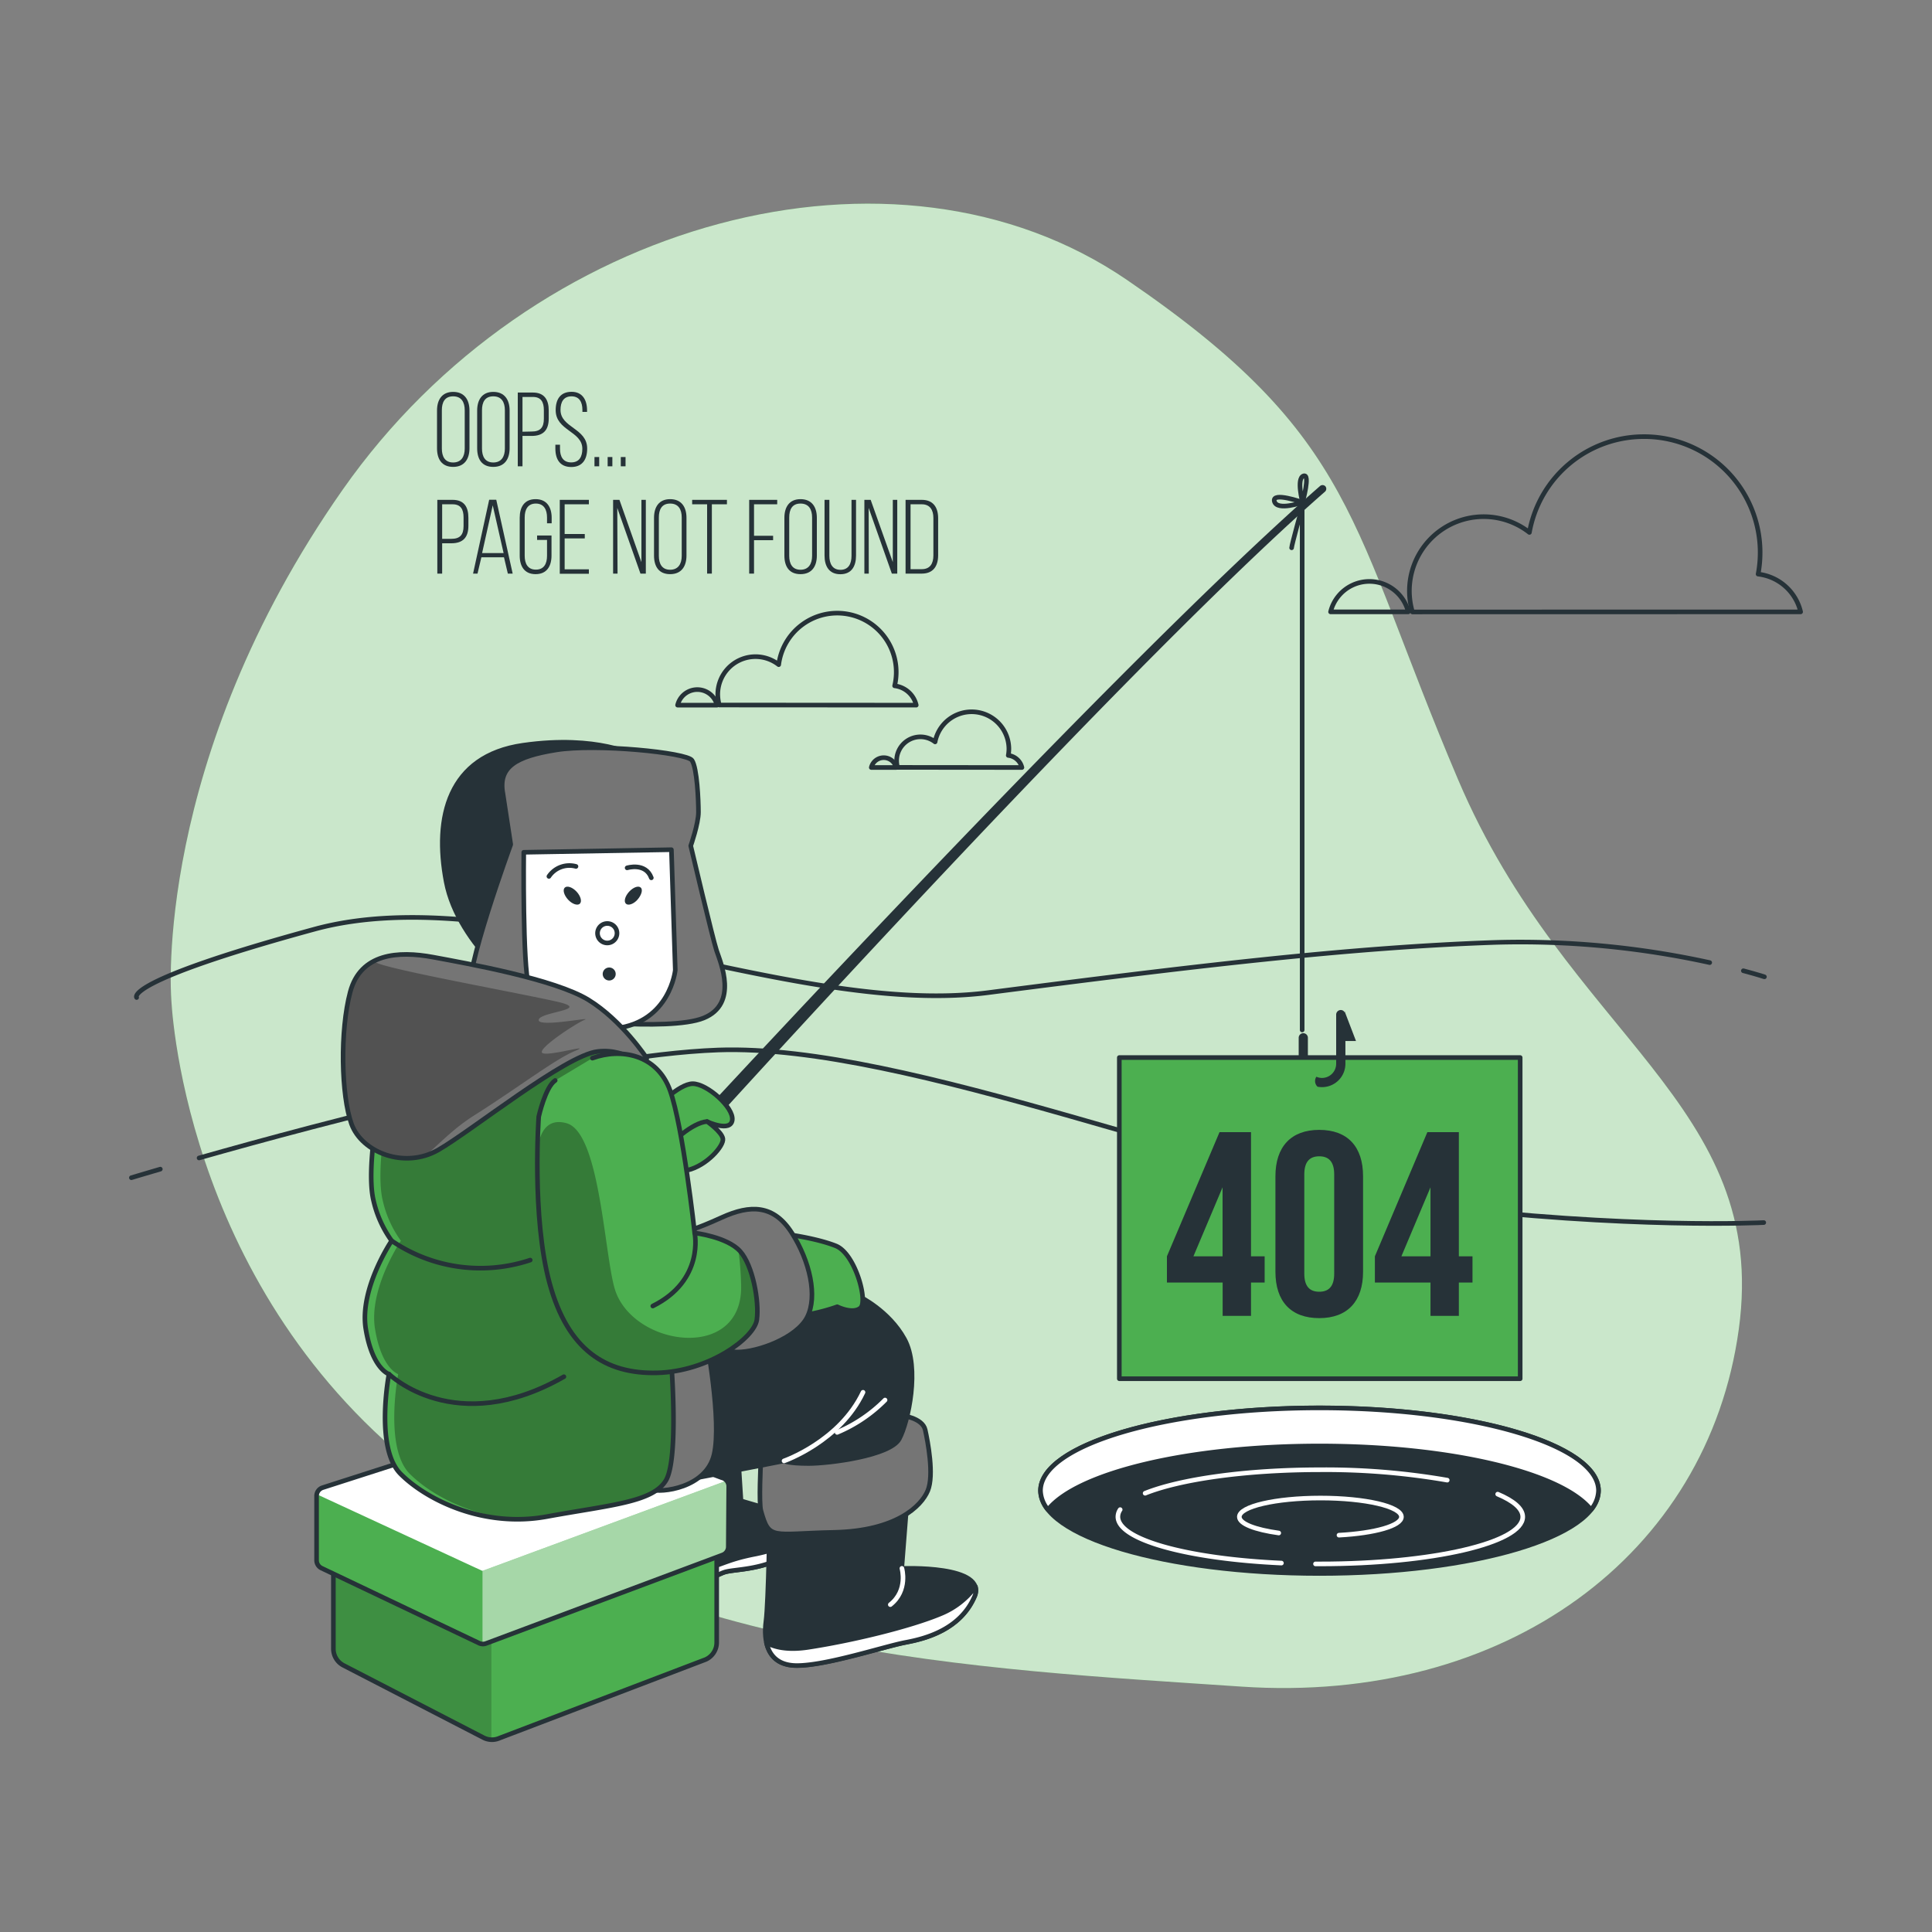 <svg xmlns="http://www.w3.org/2000/svg" xmlns:xlink="http://www.w3.org/1999/xlink" viewBox="0 0 500 500"><rect x="0" y="0" width="500" height="500" fill="#808080" stroke="none"/><defs><clipPath id="freepik--clip-path--inject-469"><path d="M86.28,404.22v22.52A4.84,4.84,0,0,0,88.9,431l36.2,18.69a4.81,4.81,0,0,0,4.19.12l53.33-20.33a4.84,4.84,0,0,0,2.86-4.41V397.85l-61,18.43Z" style="fill:#4CAF50;stroke:#263238;stroke-linecap:round;stroke-linejoin:round;stroke-width:1.193px"></path></clipPath><clipPath id="freepik--clip-path-2--inject-469"><path d="M142,366.2,83.5,385a2.26,2.26,0,0,0-1.57,2.16v16.68a2.27,2.27,0,0,0,1.29,2L124,425.25a2.27,2.27,0,0,0,1.77.08L187,402.42a2.27,2.27,0,0,0,1.48-2.12l.11-15.65a2.29,2.29,0,0,0-1.79-2.22l-43.64-16.29A2.36,2.36,0,0,0,142,366.2Z" style="fill:#fff;stroke:#263238;stroke-linecap:round;stroke-linejoin:round;stroke-width:1.193px"></path></clipPath><clipPath id="freepik--clip-path-3--inject-469"><path d="M97.34,290.27S95,304,96.67,310.72a28.62,28.62,0,0,0,4.69,10.39s-8.38,12.4-6.7,22.78,6,11.73,6,11.73-3.68,19.11,3,25.81,21.45,14.07,37.87,11.06,27.48-3.69,30.83-9.39,1.34-30.83,1.34-30.83-.67-27.81-1.34-44.91-3-30.83-11.06-37.53-43.57,3.69-54.29,10.72S97.34,290.27,97.34,290.27Z" style="fill:#4CAF50;stroke:#263238;stroke-linecap:round;stroke-linejoin:round;stroke-width:1.193px"></path></clipPath><clipPath id="freepik--clip-path-4--inject-469"><path d="M167.38,273.85s-6.36-9.72-15.08-15.08-31.16-9.38-40.21-11.06-18.77-1-21.45,9-2.35,26.81.33,34.18,13.74,11.73,22.46,6.71,32.84-24.47,41.22-25.47S166.71,277.54,167.38,273.85Z" style="fill:#757575;stroke:#263238;stroke-linecap:round;stroke-linejoin:round;stroke-width:1.193px"></path></clipPath><clipPath id="freepik--clip-path-5--inject-469"><path d="M153.31,273.85c7.37-2.68,16.76-1,20.11,8.38s6.36,36.86,6.36,36.86,8.38,1,11.73,4.7,5,13.07,4.36,17.76-12.4,13.4-25.8,13.74-23.13-6-27.82-23.13S139.42,289,139.42,289s1.7-7.67,4.26-9.38" style="fill:#4CAF50;stroke:#263238;stroke-linecap:round;stroke-linejoin:round;stroke-width:1.193px"></path></clipPath></defs><g id="freepik--background-simple--inject-469"><path d="M44.31,258.15s2.35,73,63.27,121.6,145.32,52.12,213.65,56.74S442,402.43,450,344s-44.3-75.63-72.63-142.2-25.81-88.44-85.75-129.38S137.86,56.57,88.7,126.71,44.31,258.15,44.31,258.15Z" style="fill:#4CAF50"></path><path d="M44.31,258.15s2.35,73,63.27,121.6,145.32,52.12,213.65,56.74S442,402.43,450,344s-44.3-75.63-72.63-142.2-25.81-88.44-85.75-129.38S137.86,56.57,88.7,126.71,44.31,258.15,44.31,258.15Z" style="fill:#fff;opacity:0.7"></path></g><g id="freepik--Hole--inject-469"><ellipse cx="341.49" cy="385.79" rx="72.2" ry="21.42" style="fill:#263238;stroke:#263238;stroke-linecap:round;stroke-linejoin:round;stroke-width:1.193px"></ellipse><path d="M341.49,374.22c34.15,0,62.75,7,70.26,16.49a8,8,0,0,0,1.94-4.92c0-11.84-32.33-21.43-72.2-21.43s-72.21,9.59-72.21,21.43a8,8,0,0,0,1.94,4.92C278.73,381.26,307.33,374.22,341.49,374.22Z" style="fill:#fff;stroke:#263238;stroke-linecap:round;stroke-linejoin:round;stroke-width:1.193px"></path><path d="M331.63,404.52c-24.12-1.09-42.32-6-42.32-12a3.33,3.33,0,0,1,.59-1.83" style="fill:none;stroke:#fff;stroke-linecap:round;stroke-linejoin:round;stroke-width:1.193px"></path><path d="M387.6,386.68c4.13,1.75,6.49,3.75,6.49,5.88,0,6.73-23.46,12.18-52.39,12.18h-1.25" style="fill:none;stroke:#fff;stroke-linecap:round;stroke-linejoin:round;stroke-width:1.193px"></path><path d="M296.36,386.45c9.07-3.63,26-6.08,45.34-6.08a184.43,184.43,0,0,1,32.84,2.69" style="fill:none;stroke:#fff;stroke-linecap:round;stroke-linejoin:round;stroke-width:1.193px"></path><path d="M330.94,396.74c-6.11-.85-10.2-2.4-10.2-4.18,0-2.69,9.39-4.87,21-4.87s20.95,2.18,20.95,4.87c0,2.31-6.9,4.24-16.16,4.74" style="fill:none;stroke:#fff;stroke-linecap:round;stroke-linejoin:round;stroke-width:1.193px"></path></g><g id="freepik--Landscape--inject-469"><path d="M51.52,299.68c31.49-8.95,97.75-26.61,134.32-27.94C235,270,318,305.68,369.82,311.93s86.64,4.47,86.64,4.47" style="fill:none;stroke:#263238;stroke-linecap:round;stroke-linejoin:round;stroke-width:1.193px"></path><path d="M34,304.79s2.72-.83,7.49-2.22" style="fill:none;stroke:#263238;stroke-linecap:round;stroke-linejoin:round;stroke-width:1.193px"></path><path d="M442.47,249.12a228.34,228.34,0,0,0-55.3-5.23c-38.42,1.29-80,6.37-131.41,13s-124.62-30-174.4-16.41-46,17.68-46,17.68" style="fill:none;stroke:#263238;stroke-linecap:round;stroke-linejoin:round;stroke-width:1.193px"></path><path d="M456.63,252.8s-1.94-.64-5.45-1.57" style="fill:none;stroke:#263238;stroke-linecap:round;stroke-linejoin:round;stroke-width:1.193px"></path></g><g id="freepik--Clouds--inject-469"><path d="M364.45,158.35a10.35,10.35,0,0,0-20.1,0Z" style="fill:none;stroke:#263238;stroke-linecap:round;stroke-linejoin:round;stroke-width:1.193px"></path><path d="M466,158.35a12.81,12.81,0,0,0-11-9.77A30,30,0,0,0,425.42,113a30.08,30.08,0,0,0-29.61,24.79,19.22,19.22,0,0,0-31.06,15.16,19.41,19.41,0,0,0,.79,5.42Z" style="fill:none;stroke:#263238;stroke-linecap:round;stroke-linejoin:round;stroke-width:1.193px"></path><path d="M185.57,182.49a5.25,5.25,0,0,0-10.21,0Z" style="fill:none;stroke:#263238;stroke-linecap:round;stroke-linejoin:round;stroke-width:1.193px"></path><path d="M237.12,182.49a6.52,6.52,0,0,0-5.59-5,15.27,15.27,0,1,0-30-5.48,9.76,9.76,0,0,0-15.77,7.69,10.06,10.06,0,0,0,.4,2.76Z" style="fill:none;stroke:#263238;stroke-linecap:round;stroke-linejoin:round;stroke-width:1.193px"></path><path d="M231.93,198.63a3.31,3.31,0,0,0-6.44,0Z" style="fill:none;stroke:#263238;stroke-linecap:round;stroke-linejoin:round;stroke-width:1.193px"></path><path d="M264.47,198.63a4.1,4.1,0,0,0-3.53-3.13,9.48,9.48,0,0,0,.16-1.77A9.64,9.64,0,0,0,242,192a6.16,6.16,0,0,0-9.95,4.86,6.25,6.25,0,0,0,.25,1.74Z" style="fill:none;stroke:#263238;stroke-linecap:round;stroke-linejoin:round;stroke-width:1.193px"></path></g><g id="freepik--Character--inject-469"><path d="M162.65,313.83a1.89,1.89,0,0,1-1-.27,2,2,0,0,1-.7-2.67c.49-.86,124.13-135.69,180.7-185.13a1,1,0,0,1,1.36.1,1,1,0,0,1-.1,1.38C286.62,176.47,164.81,312,164.32,312.85A1.92,1.92,0,0,1,162.65,313.83Z" style="fill:#263238"></path><path d="M169.48,287s6.13-6.54,9.81-6.54,10.63,6.13,10.22,9.4-6.54.41-6.54.41-5.73,7.77-11.45,6.54S169.48,287,169.48,287Z" style="fill:#4CAF50;stroke:#263238;stroke-linecap:round;stroke-linejoin:round;stroke-width:1.193px"></path><path d="M183,290.25s3.75,2.6,4.08,4.43-4.16,7-9.15,8.16-7.66-1.67-6.16-4.33S179.22,290.49,183,290.25Z" style="fill:#4CAF50;stroke:#263238;stroke-linecap:round;stroke-linejoin:round;stroke-width:1.193px"></path><path d="M337,266.56V131.27s-2.73,9.79-2.73,10.5" style="fill:none;stroke:#263238;stroke-linecap:round;stroke-linejoin:round;stroke-width:1.193px"></path><rect x="289.68" y="273.69" width="103.74" height="83.12" style="fill:#4CAF50;stroke:#263238;stroke-linecap:round;stroke-linejoin:round;stroke-width:1.193px"></rect><path d="M338.48,273.34v-4.76a1.19,1.19,0,0,0-2.38,0v4.76Z" style="fill:#263238"></path><path d="M348,261.76l0,.24a1.15,1.15,0,0,0-1-.61,1.2,1.2,0,0,0-1.2,1.2V275.3a3.67,3.67,0,0,1-3.66,3.67,3.57,3.57,0,0,1-1.46-.31,2,2,0,0,0,.3,2.58,6.34,6.34,0,0,0,1.16.11,6.05,6.05,0,0,0,6.05-6.05v-5.89h2.74Z" style="fill:#263238"></path><path d="M337.1,130s2.12-7.53.24-6.83S337.1,130,337.1,130Z" style="fill:none;stroke:#263238;stroke-linecap:round;stroke-linejoin:round;stroke-width:1.193px"></path><path d="M337.1,130s-8-2.83-7.29-.24S337.1,130,337.1,130Z" style="fill:none;stroke:#263238;stroke-linecap:round;stroke-linejoin:round;stroke-width:1.193px"></path><path d="M164.59,195.63s-9.87-5.53-29.23-2.76-23.05,18.73-19.89,35.32,21.47,30.64,24.24,29.46-.79-38.32,5.53-45.43,26.86-5.92,28-11.45S164.59,195.63,164.59,195.63Z" style="fill:#263238;stroke:#263238;stroke-linecap:round;stroke-linejoin:round;stroke-width:1.193px"></path><path d="M130.18,205.48l2,13.07s-12.4,33.85-10.39,38.55,20.77,6.36,20.77,6.36,30.5,3.69,39.55,0,4.36-14.41,3.35-17.42-6.7-27.15-6.7-27.15,2-5.7,2-8.71-.34-11.4-1.68-13.41-24.8-4.36-35.19-2.68S128.84,198.45,130.18,205.48Z" style="fill:#757575;stroke:#263238;stroke-linecap:round;stroke-linejoin:round;stroke-width:1.193px"></path><path d="M135.55,220.57s-.34,29.15,1.34,34.85,8.38,12.4,22.45,10.72,15.42-15.08,15.42-15.08l-1-31.16Z" style="fill:#fff;stroke:#263238;stroke-linecap:round;stroke-linejoin:round;stroke-width:1.193px"></path><path d="M159.68,241.51a2.52,2.52,0,1,1-2.52-2.51A2.51,2.51,0,0,1,159.68,241.51Z" style="fill:none;stroke:#263238;stroke-miterlimit:10;stroke-width:1.193px"></path><path d="M159.34,252.07a1.68,1.68,0,1,1-1.67-1.68A1.67,1.67,0,0,1,159.34,252.07Z" style="fill:#263238"></path><path d="M149.22,230.76c1.07,1.16,1.44,2.55.84,3.12s-2,.09-3.05-1.06-1.45-2.54-.84-3.11S148.15,229.61,149.22,230.76Z" style="fill:#263238"></path><path d="M162.83,230.76c-1.07,1.16-1.45,2.55-.84,3.12s2,.09,3-1.06,1.45-2.54.84-3.11S163.9,229.61,162.83,230.76Z" style="fill:#263238"></path><path d="M142.06,226.81a6.4,6.4,0,0,1,7-2.58" style="fill:none;stroke:#263238;stroke-linecap:round;stroke-linejoin:round;stroke-width:1.193px"></path><path d="M162.3,224.6s4.78-1.47,6.26,2.58" style="fill:none;stroke:#263238;stroke-linecap:round;stroke-linejoin:round;stroke-width:1.193px"></path><path d="M178.44,411.62s5.27-3.16,8.19-4.4a8,8,0,0,1,.84-.33c2.58-.86,9.89-.43,16.76-4.73s3.44-9.46-1.72-10.75-10.74-3-10.74-3l-1.29-20.21s-15.48,4.3-20.64,6.45-2.15,32.67-1.72,35.25S168.55,414.2,178.44,411.62Z" style="fill:#263238;stroke:#263238;stroke-linecap:round;stroke-linejoin:round;stroke-width:1.193px"></path><path d="M195.64,402.16c-9,1.72-9,3.44-18.92,5.16a38.38,38.38,0,0,1-8.83.72c.1.92.18,1.57.23,1.86.43,2.58.43,4.3,10.32,1.72,0,0,5.27-3.16,8.19-4.4a8,8,0,0,1,.84-.33c2.58-.86,9.89-.43,16.76-4.73,2.21-1.37,3.34-2.84,3.71-4.24A51.56,51.56,0,0,1,195.64,402.16Z" style="fill:#fff;stroke:#263238;stroke-linecap:round;stroke-linejoin:round;stroke-width:1.193px"></path><path d="M199.22,391.15s-.33,23.46-1,28.48.33,11.4,8,11.4,22.79-5,28.15-6,14.08-3.36,17.76-11.73-18.76-7.38-18.76-7.38l1.34-17.09S211.62,393.49,199.22,391.15Z" style="fill:#263238;stroke:#263238;stroke-linecap:round;stroke-linejoin:round;stroke-width:1.193px"></path><path d="M252.17,413.27a3.74,3.74,0,0,0,.28-2.63,21,21,0,0,1-9,7c-8,3.35-23.13,7-34.52,8.72-5.21.76-8.51-.09-10.58-1.23.74,3.25,2.91,5.92,7.9,5.92,7.71,0,22.79-5,28.15-6S248.49,421.64,252.17,413.27Z" style="fill:#fff;stroke:#263238;stroke-linecap:round;stroke-linejoin:round;stroke-width:1.193px"></path><path d="M233.41,405.89s1.67,5.7-3,9.39" style="fill:none;stroke:#fff;stroke-linecap:round;stroke-linejoin:round;stroke-width:1.193px"></path><path d="M196.88,378.75s-.52,10.19.05,12.23c2.14,7.74,2.82,5.93,18.91,5.59s22.59-6.76,24.27-10.78,0-12.74-.67-15.76-6-4-8.05-3.68S197.88,375.4,196.88,378.75Z" style="fill:#757575;stroke:#263238;stroke-linecap:round;stroke-linejoin:round;stroke-width:1.193px"></path><path d="M86.28,404.22v22.52A4.84,4.84,0,0,0,88.9,431l36.2,18.69a4.81,4.81,0,0,0,4.19.12l53.33-20.33a4.84,4.84,0,0,0,2.86-4.41V397.85l-61,18.43Z" style="fill:#4CAF50"></path><g style="clip-path:url(#freepik--clip-path--inject-469)"><path d="M127.17,415.47l-2.68.81L86.28,404.22v22.52A4.84,4.84,0,0,0,88.9,431l36.2,18.69a4.76,4.76,0,0,0,2.07.54Z" style="opacity:0.18"></path></g><path d="M86.28,404.22v22.52A4.84,4.84,0,0,0,88.9,431l36.2,18.69a4.81,4.81,0,0,0,4.19.12l53.33-20.33a4.84,4.84,0,0,0,2.86-4.41V397.85l-61,18.43Z" style="fill:none;stroke:#263238;stroke-linecap:round;stroke-linejoin:round;stroke-width:1.193px"></path><path d="M142,366.2,83.5,385a2.26,2.26,0,0,0-1.57,2.16v16.68a2.27,2.27,0,0,0,1.29,2L124,425.25a2.27,2.27,0,0,0,1.77.08L187,402.42a2.27,2.27,0,0,0,1.48-2.12l.11-15.65a2.29,2.29,0,0,0-1.79-2.22l-43.64-16.29A2.36,2.36,0,0,0,142,366.2Z" style="fill:#fff"></path><g style="clip-path:url(#freepik--clip-path-2--inject-469)"><path d="M123.93,425.24h0a2.27,2.27,0,0,0,1.77.08L187,402.42a2.27,2.27,0,0,0,1.48-2.12l.11-15.65a2.2,2.2,0,0,0-.54-1.45l-63.25,23.36Z" style="fill:#4CAF50"></path><path d="M123.93,425.24h0a2.27,2.27,0,0,0,1.77.08L187,402.42a2.27,2.27,0,0,0,1.48-2.12l.11-15.65a2.2,2.2,0,0,0-.54-1.45l-63.25,23.36Z" style="fill:#fff;opacity:0.5"></path><path d="M81.93,387.11v16.68a2.27,2.27,0,0,0,1.29,2L124,425.25a2.24,2.24,0,0,0,.87.22V406.56L82,386.72A1.67,1.67,0,0,0,81.93,387.11Z" style="fill:#4CAF50"></path></g><path d="M142,366.2,83.5,385a2.26,2.26,0,0,0-1.57,2.16v16.68a2.27,2.27,0,0,0,1.29,2L124,425.25a2.27,2.27,0,0,0,1.77.08L187,402.42a2.27,2.27,0,0,0,1.48-2.12l.11-15.65a2.29,2.29,0,0,0-1.79-2.22l-43.64-16.29A2.36,2.36,0,0,0,142,366.2Z" style="fill:none;stroke:#263238;stroke-linecap:round;stroke-linejoin:round;stroke-width:1.193px"></path><path d="M222.35,335.52s7.7,3.68,11.73,11.06,1,21.44-1.35,25.8-18.09,6.37-23.45,6.37-6.37-.67-6.37-.67-17.09,3.35-27.82,5.36-8-23.12-4.69-34.52,22.12-17.09,29.83-17.09S222.35,335.52,222.35,335.52Z" style="fill:#263238;stroke:#263238;stroke-linecap:round;stroke-linejoin:round;stroke-width:1.193px"></path><path d="M202.91,378.08s14.41-5,20.44-17.76" style="fill:none;stroke:#fff;stroke-linecap:round;stroke-linejoin:round;stroke-width:1.193px"></path><path d="M216.65,370.7a38.27,38.27,0,0,0,12.4-8.37" style="fill:none;stroke:#fff;stroke-linecap:round;stroke-linejoin:round;stroke-width:1.193px"></path><path d="M182.8,346.58s4,21.11,2,29.82-13.74,10.06-16.42,9.05-1.34-21.78-1.34-32.17S177.44,343.56,182.8,346.58Z" style="fill:#757575;stroke:#263238;stroke-linecap:round;stroke-linejoin:round;stroke-width:1.193px"></path><path d="M97.34,290.27S95,304,96.67,310.72a28.62,28.62,0,0,0,4.69,10.39s-8.38,12.4-6.7,22.78,6,11.73,6,11.73-3.68,19.11,3,25.81,21.45,14.07,37.87,11.06,27.48-3.69,30.83-9.39,1.34-30.83,1.34-30.83-.67-27.81-1.34-44.91-3-30.83-11.06-37.53-43.57,3.69-54.29,10.72S97.34,290.27,97.34,290.27Z" style="fill:#4CAF50"></path><g style="clip-path:url(#freepik--clip-path-3--inject-469)"><path d="M99.73,290.27s-2.35,13.74-.67,20.45a28.43,28.43,0,0,0,4.69,10.39s-8.38,12.4-6.7,22.78,6,11.73,6,11.73-3.69,19.11,3,25.81S127.54,395.5,144,392.49s27.49-3.69,30.84-9.39,1.34-30.83,1.34-30.83-.67-27.81-1.34-44.91-3-30.83-11.06-37.53-43.57,3.69-54.29,10.72S99.73,290.27,99.73,290.27Z" style="opacity:0.3"></path></g><path d="M97.34,290.27S95,304,96.67,310.72a28.62,28.62,0,0,0,4.69,10.39s-8.38,12.4-6.7,22.78,6,11.73,6,11.73-3.68,19.11,3,25.81,21.45,14.07,37.87,11.06,27.48-3.69,30.83-9.39,1.34-30.83,1.34-30.83-.67-27.81-1.34-44.91-3-30.83-11.06-37.53-43.57,3.69-54.29,10.72S97.34,290.27,97.34,290.27Z" style="fill:none;stroke:#263238;stroke-linecap:round;stroke-linejoin:round;stroke-width:1.193px"></path><path d="M101.36,321.11a40.77,40.77,0,0,0,35.86,5" style="fill:none;stroke:#263238;stroke-linecap:round;stroke-linejoin:round;stroke-width:1.193px"></path><path d="M100.69,355.62s17.09,16.76,45.25.67" style="fill:none;stroke:#263238;stroke-linecap:round;stroke-linejoin:round;stroke-width:1.193px"></path><path d="M167.38,273.85s-6.36-9.72-15.08-15.08-31.16-9.38-40.21-11.06-18.77-1-21.45,9-2.35,26.81.33,34.18,13.74,11.73,22.46,6.71,32.84-24.47,41.22-25.47S166.71,277.54,167.38,273.85Z" style="fill:#757575"></path><g style="clip-path:url(#freepik--clip-path-4--inject-469)"><path d="M148.79,272c5.11-2.13-7.67,1.7-8.52.42s8.94-7.66,11.07-8.51-12.35,2.13-11.92,0,14.05-2.56,4.68-4.69-40-7.67-46-9.8a4.94,4.94,0,0,1-1.29-.64,11.92,11.92,0,0,0-6.17,8c-2.68,10.05-2.35,26.81.33,34.18,2.34,6.42,11,10.55,19,8.2,3.69-3,7.1-6.94,12.87-10.57C134.31,281.33,143.68,274.09,148.79,272Z" style="opacity:0.3"></path></g><path d="M167.38,273.85s-6.36-9.72-15.08-15.08-31.16-9.38-40.21-11.06-18.77-1-21.45,9-2.35,26.81.33,34.18,13.74,11.73,22.46,6.71,32.84-24.47,41.22-25.47S166.71,277.54,167.38,273.85Z" style="fill:none;stroke:#263238;stroke-linecap:round;stroke-linejoin:round;stroke-width:1.193px"></path><path d="M203.58,319.43s7.71,1,12.73,3,8.38,14.41,6.37,16.08-6-.33-6-.33a49.07,49.07,0,0,1-9.72,2.34C202.91,340.88,198.55,321.78,203.58,319.43Z" style="fill:#4CAF50;stroke:#263238;stroke-linecap:round;stroke-linejoin:round;stroke-width:1.193px"></path><path d="M178.11,318.42s1.34,0,8.71-3.35,13.41-3.35,18.1,4,6.7,16.43,4,21.79-12.73,9.05-18.1,9.05-6-7-6-7-.67-11.06-4-15.08S176.77,319.43,178.11,318.42Z" style="fill:#757575;stroke:#263238;stroke-linecap:round;stroke-linejoin:round;stroke-width:1.193px"></path><path d="M153.31,273.85c7.37-2.68,16.76-1,20.11,8.38s6.36,36.86,6.36,36.86,8.38,1,11.73,4.7,5,13.07,4.36,17.76-12.4,13.4-25.8,13.74-23.13-6-27.82-23.13S139.42,289,139.42,289s1.7-7.67,4.26-9.38" style="fill:#4CAF50"></path><g style="clip-path:url(#freepik--clip-path-5--inject-469)"><path d="M195.87,341.55c.67-4.69-1-14.08-4.36-17.76-.13-.15-.29-.29-.43-.43a85.25,85.25,0,0,1,.72,9.08c.67,19.67-26.82,16.38-32.36,2.13-3-7.67-3.84-41.32-12.78-43.87-5.16-1.47-6.92,2.57-7.48,6.26-.18,9.65.14,24.52,3.07,35.2,4.69,17.1,14.41,23.46,27.82,23.13S195.2,346.24,195.87,341.55Z" style="opacity:0.3"></path></g><path d="M153.31,273.85c7.37-2.68,16.76-1,20.11,8.38s6.36,36.86,6.36,36.86,8.38,1,11.73,4.7,5,13.07,4.36,17.76-12.4,13.4-25.8,13.74-23.13-6-27.82-23.13S139.42,289,139.42,289s1.7-7.67,4.26-9.38" style="fill:none;stroke:#263238;stroke-linecap:round;stroke-linejoin:round;stroke-width:1.193px"></path><path d="M179.78,319.09S182.4,331.3,168.94,338" style="fill:none;stroke:#263238;stroke-linecap:round;stroke-linejoin:round;stroke-width:1.193px"></path></g><g id="freepik--Text--inject-469"><path d="M113.1,106.25c0-2.78,1.28-4.83,4.17-4.83s4.23,2,4.23,4.83V116c0,2.78-1.29,4.83-4.23,4.83s-4.17-2-4.17-4.83Zm1.25,9.84c0,2.08.82,3.6,2.92,3.6s3-1.52,3-3.6v-9.92c0-2.07-.84-3.6-3-3.6s-2.92,1.53-2.92,3.6Z" style="fill:#263238"></path><path d="M123.49,106.25c0-2.78,1.28-4.83,4.17-4.83s4.23,2,4.23,4.83V116c0,2.78-1.28,4.83-4.23,4.83s-4.17-2-4.17-4.83Zm1.25,9.84c0,2.08.82,3.6,2.92,3.6s3-1.52,3-3.6v-9.92c0-2.07-.84-3.6-3-3.6s-2.92,1.53-2.92,3.6Z" style="fill:#263238"></path><path d="M137.92,101.59c2.94,0,4.09,1.85,4.09,4.63v2.08c0,3-1.4,4.52-4.42,4.52h-2.37v7.86H134V101.59Zm-.33,10.09c2.21,0,3.16-1,3.16-3.3v-2.24c0-2.07-.71-3.41-2.83-3.41h-2.7v9Z" style="fill:#263238"></path><path d="M151.93,106.2v.4h-1.2v-.49c0-2-.76-3.54-2.83-3.54s-2.84,1.5-2.84,3.52c0,4.63,6.9,4.71,6.9,10,0,2.75-1.2,4.77-4.12,4.77s-4.11-2-4.11-4.77v-1h1.2v1.06c0,2,.79,3.52,2.89,3.52s2.89-1.48,2.89-3.52c0-4.58-6.9-4.66-6.9-10,0-2.86,1.25-4.72,4.06-4.75S151.93,103.44,151.93,106.2Z" style="fill:#263238"></path><path d="M155.07,118.28v2.4h-1.22v-2.4Z" style="fill:#263238"></path><path d="M158.48,118.28v2.4h-1.22v-2.4Z" style="fill:#263238"></path><path d="M161.89,118.28v2.4h-1.23v-2.4Z" style="fill:#263238"></path><path d="M117.13,129.36c3,0,4.09,1.85,4.09,4.64v2.07c0,3-1.39,4.53-4.41,4.53h-2.38v7.85h-1.25V129.36Zm-.32,10.09c2.2,0,3.16-1,3.16-3.3v-2.24c0-2.07-.71-3.4-2.84-3.4h-2.7v8.94Z" style="fill:#263238"></path><path d="M124.58,144.22l-1,4.23h-1.15l4.17-19.12h1.83l4.25,19.12h-1.25l-1-4.23Zm.19-1.09h5.56l-2.81-12.35Z" style="fill:#263238"></path><path d="M142.77,134v1.42h-1.2v-1.5c0-2-.79-3.6-2.89-3.6s-2.89,1.56-2.89,3.6v9.93c0,2,.79,3.57,2.89,3.57s2.89-1.53,2.89-3.57v-4.12H139v-1.14h3.73v5.18c0,2.75-1.2,4.82-4.12,4.82s-4.11-2.07-4.11-4.82V134c0-2.75,1.2-4.82,4.11-4.82S142.77,131.27,142.77,134Z" style="fill:#263238"></path><path d="M151.34,138.2v1.14h-5.21v8h6.27v1.15h-7.53V129.36h7.53v1.15h-6.27v7.69Z" style="fill:#263238"></path><path d="M159.82,148.45h-1.15V129.36h1.64L166,145.48V129.36h1.14v19.09h-1.39l-6-17Z" style="fill:#263238"></path><path d="M169.26,134c0-2.78,1.28-4.82,4.17-4.82s4.23,2,4.23,4.82v9.77c0,2.78-1.29,4.82-4.23,4.82s-4.17-2-4.17-4.82Zm1.25,9.85c0,2.07.82,3.6,2.92,3.6s3-1.53,3-3.6v-9.93c0-2.07-.84-3.6-3-3.6s-2.92,1.53-2.92,3.6Z" style="fill:#263238"></path><path d="M183,148.45V130.51h-3.87v-1.15h9v1.15h-3.9v17.94Z" style="fill:#263238"></path><path d="M200.08,138.66v1.14h-4.94v8.65h-1.25V129.36h7.25v1.15h-6v8.15Z" style="fill:#263238"></path><path d="M203,134c0-2.78,1.28-4.82,4.17-4.82s4.23,2,4.23,4.82v9.77c0,2.78-1.28,4.82-4.23,4.82s-4.17-2-4.17-4.82Zm1.25,9.85c0,2.07.82,3.6,2.92,3.6s3-1.53,3-3.6v-9.93c0-2.07-.84-3.6-3-3.6s-2.92,1.53-2.92,3.6Z" style="fill:#263238"></path><path d="M214.64,143.84c0,2,.77,3.63,2.87,3.63s2.86-1.58,2.86-3.63V129.36h1.17v14.43c0,2.72-1.14,4.82-4.06,4.82s-4.09-2.1-4.09-4.82V129.36h1.25Z" style="fill:#263238"></path><path d="M224.84,148.45H223.7V129.36h1.63l5.73,16.12V129.36h1.15v19.09h-1.4l-6-17Z" style="fill:#263238"></path><path d="M238.56,129.36c2.95,0,4.23,1.94,4.23,4.75v9.59c0,2.81-1.28,4.75-4.23,4.75h-4.2V129.36Zm0,17.94c2.13,0,3-1.44,3-3.54v-9.71c0-2.1-.9-3.54-3-3.54h-2.91V147.3Z" style="fill:#263238"></path><path d="M302,325.13,315.61,293h8.15v32.13h3.53v6.79h-3.53v8.63h-7.34v-8.63H302Zm14.4,0V307.27l-7.54,17.86Z" style="fill:#263238"></path><path d="M330.08,304.41c0-7.6,4-12,11.34-12s11.34,4.35,11.34,12v24.72c0,7.61-4,12-11.34,12s-11.34-4.35-11.34-12Zm7.47,25.2c0,3.4,1.49,4.69,3.87,4.69s3.87-1.29,3.87-4.69V303.94c0-3.4-1.5-4.69-3.87-4.69s-3.87,1.29-3.87,4.69Z" style="fill:#263238"></path><path d="M355.82,325.13,369.4,293h8.15v32.13h3.53v6.79h-3.53v8.63h-7.34v-8.63H355.82Zm14.39,0V307.27l-7.53,17.86Z" style="fill:#263238"></path></g></svg>